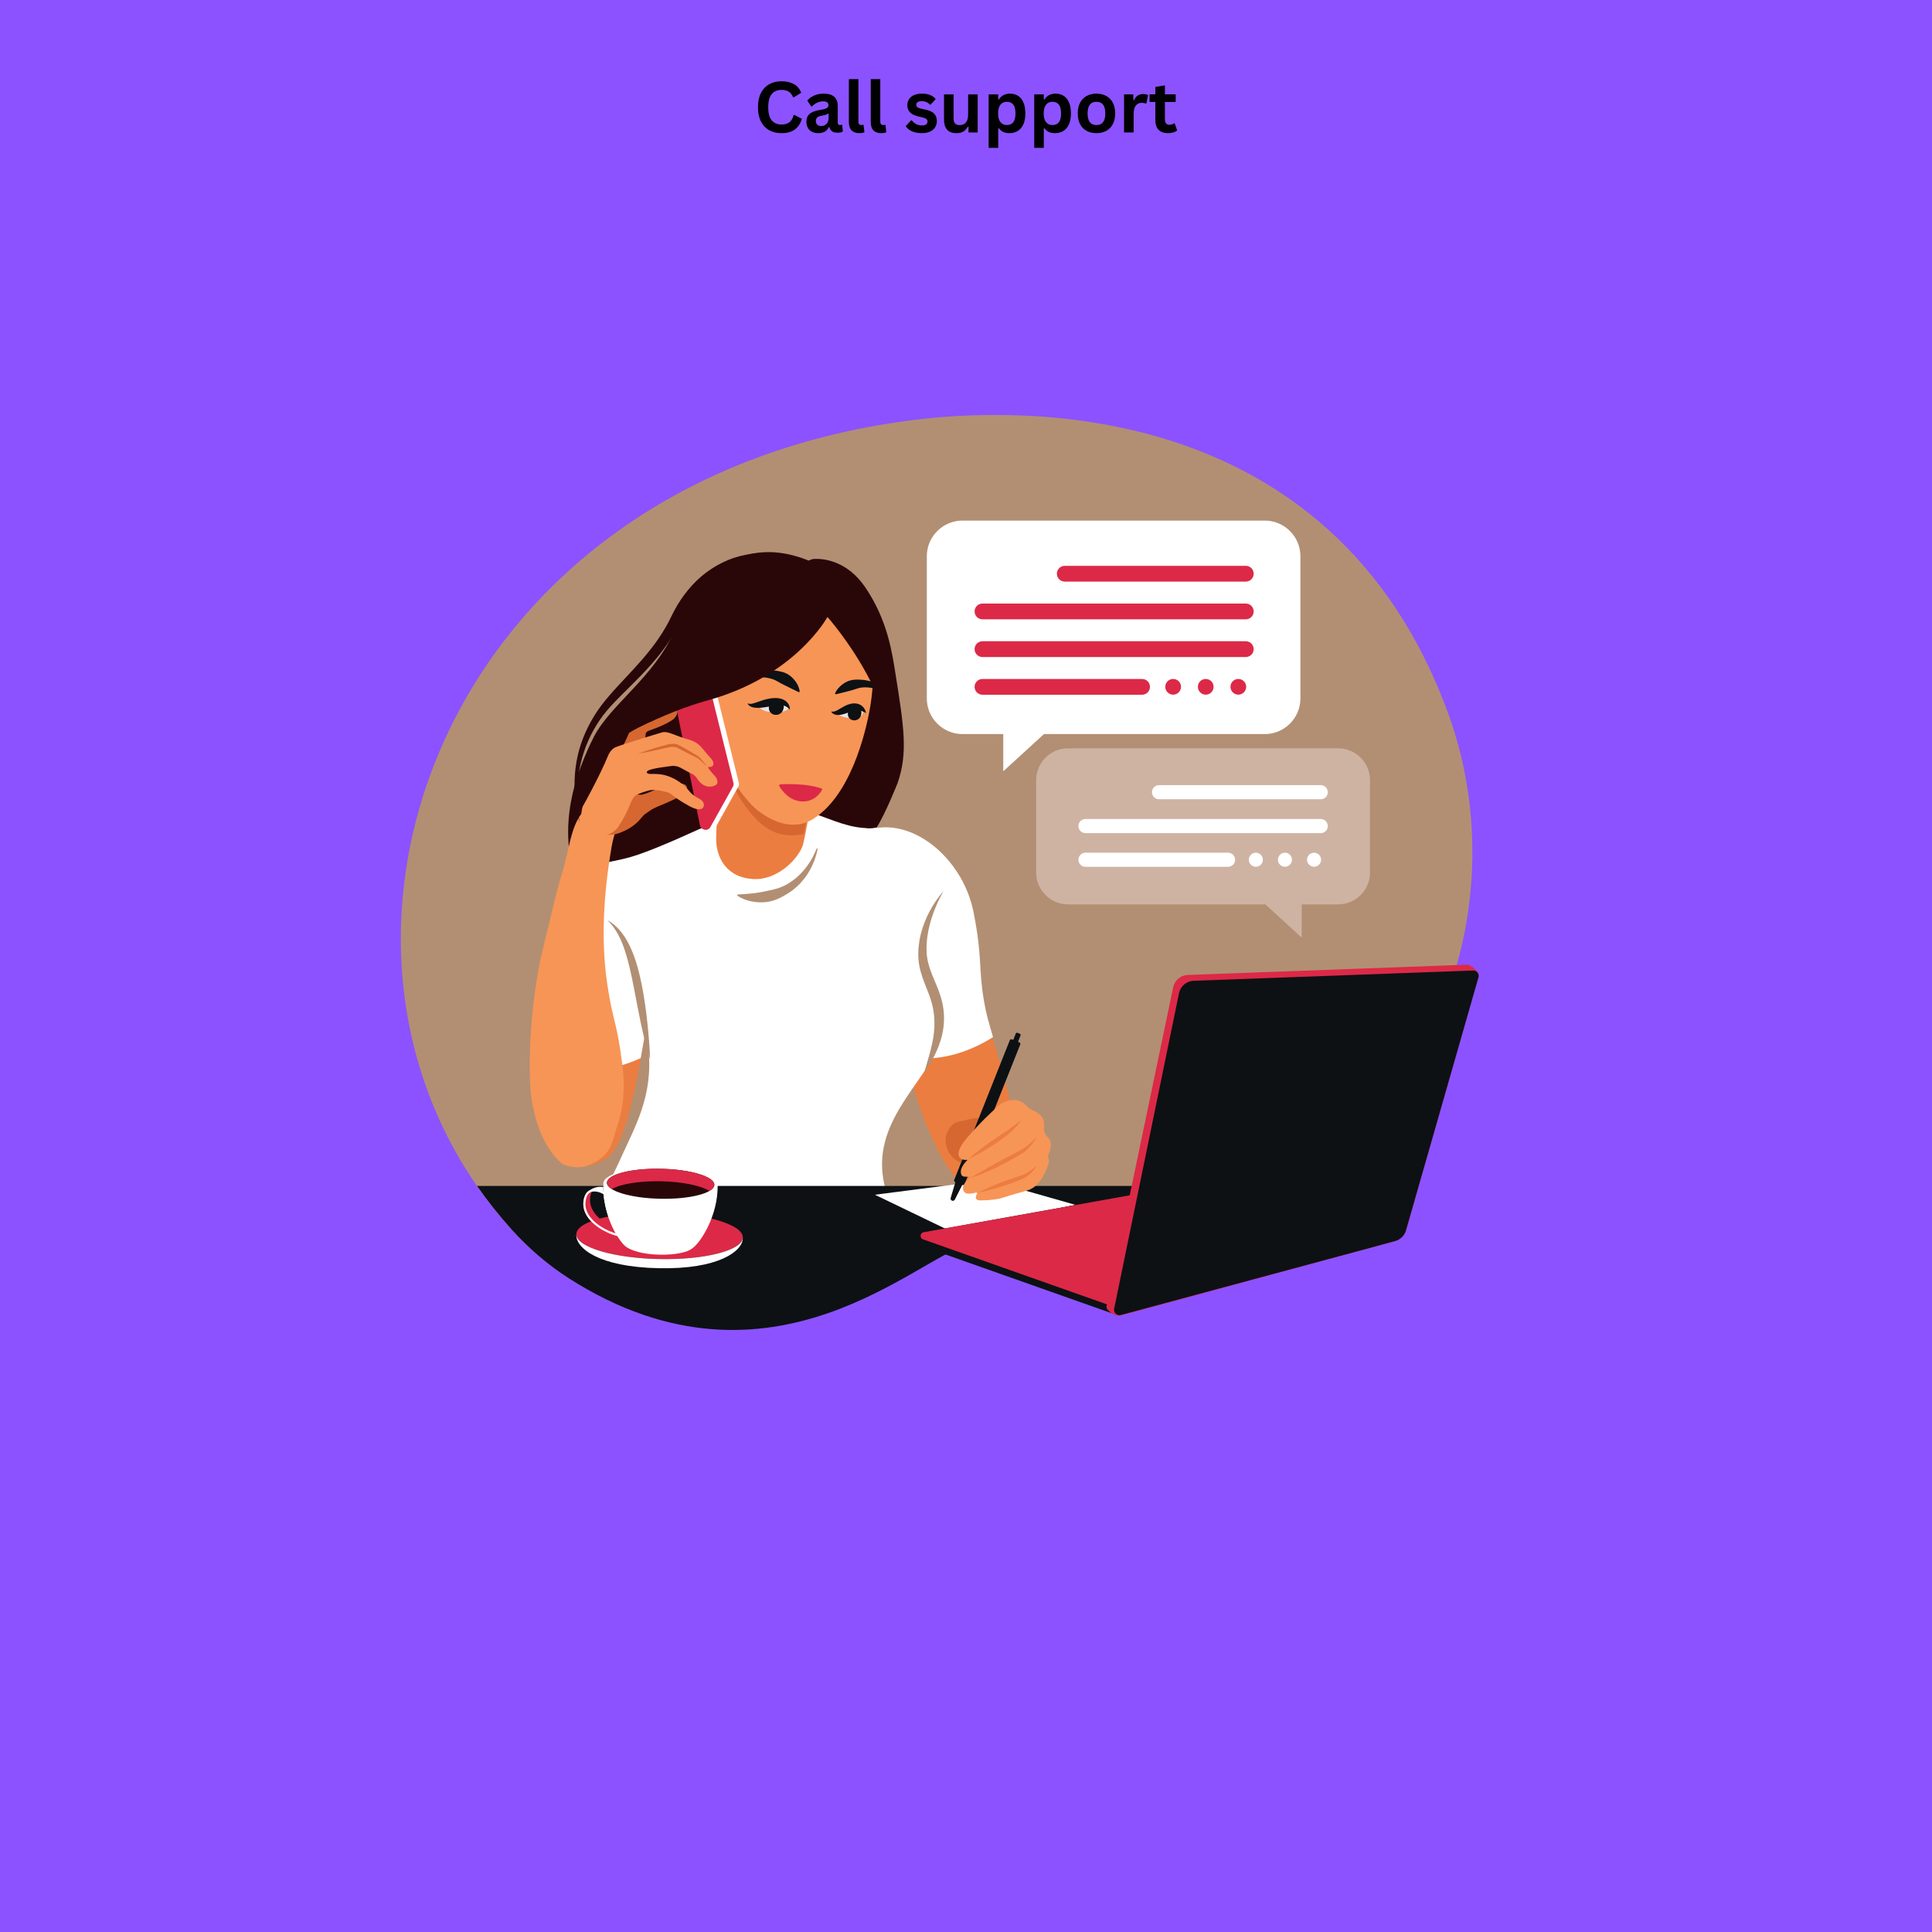 <svg xmlns="http://www.w3.org/2000/svg" xmlns:xlink="http://www.w3.org/1999/xlink" width="1080" zoomAndPan="magnify" viewBox="0 0 810 810" height="1080" preserveAspectRatio="xMidYMid meet" version="1.0"><defs><g/><clipPath id="7438df35e4"><path d="M 200 497 L 541 497 L 541 557.598 L 200 557.598 Z M 200 497 " clip-rule="nonzero"/></clipPath></defs><rect x="-81" width="972" fill="#ffffff" y="-81" height="972" fill-opacity="1"/><rect x="-81" width="972" fill="#8c52ff" y="-81" height="972" fill-opacity="1"/><path fill="#b28f73" d="M 473.594 518.539 C 455.598 520.641 437.32 516.332 405.914 521.461 C 385.918 524.73 323.613 590.02 238.16 535.562 C 229.188 529.848 220.926 522.637 214.176 515.148 C 114.023 404.074 180.051 201.941 382.531 176.133 C 423.16 170.953 558.234 163.988 607.316 299.566 C 639.316 387.957 594.348 504.441 473.594 518.539 " fill-opacity="1" fill-rule="nonzero"/><path fill="#290708" d="M 340.133 244.535 C 319.898 242.996 304.172 257.191 276.492 282.906 C 264.227 294.305 255.363 299.312 249.906 308.195 C 244.766 316.559 234.668 338.129 239.445 361.391 C 244.469 385.84 266.422 408.152 290.441 410.227 C 331.66 413.781 362.547 355.891 368.031 343.078 C 378.492 318.645 382.848 281.164 361.488 252.379 C 355.141 243.828 343.496 244.793 340.133 244.535 " fill-opacity="1" fill-rule="nonzero"/><path fill="#ec7d40" d="M 379.797 350.492 C 387.363 348.957 405.578 373.602 407.262 382.32 C 410.965 401.5 409.262 405.348 411.617 419.383 C 413.418 430.09 417.117 434.453 424.055 463.883 C 426.566 474.559 427.332 493.34 422.852 497.07 C 420.691 498.863 412.172 499.582 406.285 497.941 C 393.906 494.496 370.105 438.285 375.875 384.504 C 376.836 375.547 369.117 352.656 379.797 350.492 " fill-opacity="1" fill-rule="nonzero"/><path fill="#ec7d40" d="M 254.262 485.66 C 261.277 481.203 266.23 461.953 273.008 417.641 C 275.195 403.352 276.035 396.988 274.75 387.988 C 274.152 383.789 271.895 366.777 262.113 363.57 C 255.695 361.469 248.992 364.93 247.727 365.75 C 233.398 375.023 232.32 395.301 232.473 435.082 C 232.59 466.422 233.34 485.844 238.57 488.277 C 245.121 491.32 253.281 486.285 254.262 485.66 " fill-opacity="1" fill-rule="nonzero"/><path fill="#ffffff" d="M 391.004 443.645 C 399.336 443.043 408.277 439.926 416.324 434.812 C 414.414 428.062 413.535 425.609 412.488 419.383 C 410.133 405.348 411.961 401.477 408.133 382.32 C 403.992 361.609 385.684 345.043 368.465 347 C 349.332 349.184 340.57 334.359 315.723 339.59 C 305.996 341.637 294.852 346.883 284.09 351.664 C 283.062 352.117 271.48 357.25 264.727 359.211 C 254.344 362.227 247.258 361.66 242.93 366.188 C 238.309 371.023 234.984 378.449 235.434 384.898 C 232.684 396.422 232.387 412.516 232.473 434.645 C 232.484 438.168 232.508 441.535 232.543 444.746 C 232.879 444.949 233.215 445.145 233.559 445.328 C 243.109 450.395 256.348 449.27 268.633 443.613 C 269.281 440.066 269.945 436.262 270.625 432.191 C 271.023 434.492 271.414 436.875 271.809 439.332 C 274.07 459.465 266.215 472.312 259.758 486.684 C 251.961 504.031 244.312 511.148 251.027 516.828 C 265.238 528.863 281.641 523.961 326.605 520.543 C 357.312 518.207 381.859 522.781 374.305 506.734 C 360.844 478.137 380.844 461.184 391.004 443.645 " fill-opacity="1" fill-rule="nonzero"/><path fill="#b28f73" d="M 387.426 449.906 C 388.316 446.629 389.359 443.438 390.172 440.242 C 390.992 437.055 391.594 433.879 391.73 430.727 C 391.867 427.566 391.645 424.434 390.875 421.41 C 390.156 418.375 388.902 415.43 387.66 412.27 C 386.418 409.125 385.309 405.641 385.066 402.039 C 384.953 400.238 384.977 398.469 385.152 396.719 C 385.34 394.965 385.633 393.242 386.066 391.562 C 386.914 388.191 388.199 384.98 389.801 381.969 C 390.594 380.461 391.488 379.008 392.445 377.609 C 393.398 376.207 394.441 374.875 395.562 373.613 C 394.73 375.082 393.969 376.57 393.258 378.074 C 392.91 378.832 392.57 379.59 392.262 380.355 C 391.941 381.121 391.641 381.891 391.359 382.668 C 390.219 385.762 389.371 388.938 388.879 392.133 C 388.637 393.73 388.484 395.332 388.453 396.922 C 388.441 397.719 388.449 398.508 388.488 399.301 C 388.535 400.086 388.621 400.859 388.746 401.629 C 388.977 403.168 389.387 404.664 389.875 406.16 C 390.375 407.652 390.977 409.141 391.617 410.66 C 392.273 412.18 392.926 413.746 393.547 415.367 C 394.148 416.996 394.684 418.691 395.074 420.438 C 395.848 423.938 395.992 427.578 395.5 431.082 C 395.023 434.602 393.922 437.961 392.496 441.07 C 391.062 444.188 389.344 447.102 387.426 449.906 " fill-opacity="1" fill-rule="nonzero"/><path fill="#b28f73" d="M 254.703 385.809 C 257.012 387.055 259.035 388.91 260.668 391.039 C 262.324 393.16 263.594 395.551 264.676 397.984 C 266.809 402.887 268.102 408.035 269.121 413.172 C 270.133 418.312 270.832 423.477 271.398 428.648 C 271.949 433.82 272.391 438.996 272.57 444.234 C 270.957 439.246 269.773 434.164 268.691 429.078 C 267.621 423.992 266.688 418.895 265.707 413.844 C 264.703 408.797 263.676 403.777 262.121 398.957 C 261.34 396.555 260.441 394.188 259.238 391.969 C 258.664 390.84 257.965 389.789 257.23 388.742 C 256.848 388.23 256.465 387.715 256.023 387.242 C 255.625 386.73 255.145 386.301 254.703 385.809 " fill-opacity="1" fill-rule="nonzero"/><path fill="#ec7d40" d="M 340.535 324.93 C 341.742 328.977 337.281 352.762 336.422 354.855 C 333.594 361.703 324.934 368.824 316.438 368.57 C 304.629 368.227 299.965 359.469 300.27 350.902 C 300.688 339.375 301.121 328.906 299.242 306.02 C 298.742 299.875 338.203 317.117 340.535 324.93 " fill-opacity="1" fill-rule="nonzero"/><path fill="#d66730" d="M 324.328 312.047 C 319.941 310.441 319.844 308.23 314.062 310.383 C 309.98 311.902 306.844 315.855 304.582 320.957 C 306.043 327.688 310 335.246 314.375 340.418 C 317.285 343.855 321.793 349.188 329.461 350.09 C 331.785 350.367 334.395 350.234 336.91 349.645 C 338.719 341.84 341.43 327.938 340.535 324.93 C 338.203 317.117 328.5 313.57 324.328 312.047 " fill-opacity="1" fill-rule="nonzero"/><path fill="#f79556" d="M 289.211 275.277 C 288.992 264.703 294.172 256.742 296.051 253.93 C 305.027 240.527 314.68 237.043 318.266 236.215 C 330.719 233.32 341.379 233.543 351.277 241.043 C 369.348 254.734 366.484 284.887 365.164 294.203 C 363.891 303.184 358.223 330.215 343.219 341.727 C 340.633 343.711 337.398 345.93 332.016 345.75 C 324.473 345.504 317.488 340 314.973 337.297 C 306.258 327.93 304.172 321.059 300.949 303.871 C 297.66 286.32 289.426 285.852 289.211 275.277 " fill-opacity="1" fill-rule="nonzero"/><path fill="#f79556" d="M 254.703 413.277 C 256.984 428.281 258.629 428.484 260.801 445.547 C 262.297 457.246 261.215 464.785 258.625 472.578 C 256.91 477.734 256.379 483.387 249.906 486.969 C 248.871 487.543 243.809 491.168 236.395 488.277 C 235.41 487.891 225.934 480.863 222.879 460.809 C 221.215 449.871 221.898 421.516 227.676 397.582 C 234.895 367.684 233.719 372.5 236.395 363.57 C 239.008 354.852 239.883 339.59 249.469 337.41 C 252.688 336.68 256.047 339.246 257.75 341.77 C 259.988 345.082 257.465 348.883 256.445 354.852 C 252.305 379.051 252.34 397.777 254.703 413.277 " fill-opacity="1" fill-rule="nonzero"/><path fill="#b28f73" d="M 342.797 355.832 C 342.164 359.441 340.73 362.902 338.781 366.102 C 337.801 367.699 336.594 369.16 335.305 370.562 C 334.613 371.219 333.953 371.914 333.191 372.496 C 332.816 372.797 332.449 373.109 332.066 373.398 L 330.875 374.211 C 329.27 375.273 327.574 376.246 325.766 377.004 C 323.961 377.758 322.016 378.207 320.066 378.297 C 318.113 378.395 316.16 378.199 314.293 377.738 C 312.43 377.27 310.629 376.559 309.051 375.453 L 309.172 375.035 C 312.918 374.828 316.297 374.59 319.566 373.945 C 321.195 373.625 322.789 373.285 324.398 372.891 C 326.004 372.512 327.605 371.969 329.094 371.195 C 332.074 369.656 334.773 367.473 337.012 364.812 C 339.285 362.172 341.09 359.066 342.375 355.723 L 342.797 355.832 " fill-opacity="1" fill-rule="nonzero"/><path fill="#dc2947" d="M 326.715 329.617 C 326.527 329.289 326.746 328.879 327.121 328.852 C 328.746 328.754 332.691 328.594 337.176 329.047 C 340.246 329.359 343.125 330.152 344.32 330.512 C 344.637 330.609 344.773 330.973 344.609 331.254 C 343.762 332.73 341.012 336.562 335.539 335.953 C 330.617 335.406 327.707 331.289 326.715 329.617 " fill-opacity="1" fill-rule="nonzero"/><path fill="#0d1114" d="M 350.07 290.793 C 350.508 289.672 351.215 288.738 352.035 287.934 C 352.852 287.113 353.805 286.441 354.84 285.91 C 356.926 284.809 359.418 284.805 361.699 285.035 C 362.273 285.102 362.844 285.145 363.406 285.285 L 364.242 285.457 C 364.535 285.535 364.844 285.633 365.137 285.723 C 366.293 286.16 367.285 286.824 368.145 287.562 C 369.848 289.07 365.281 288.391 364.422 288.27 L 363.785 288.199 L 363.07 288.176 C 362.598 288.141 362.125 288.191 361.66 288.215 C 361.191 288.238 360.727 288.348 360.273 288.426 C 359.82 288.566 359.367 288.664 358.93 288.832 C 358.051 289.117 357.191 289.402 356.277 289.613 L 353.461 290.336 C 352.484 290.598 351.477 290.863 350.328 291.098 L 350.07 290.793 " fill-opacity="1" fill-rule="nonzero"/><path fill="#0d1114" d="M 310.574 284.797 C 312.449 283.398 314.621 282.398 316.93 281.691 C 319.246 281.008 321.75 280.781 324.254 281.059 C 324.887 281.109 325.504 281.242 326.145 281.316 C 326.77 281.434 327.398 281.578 328.031 281.723 C 329.277 282.07 330.445 282.676 331.445 283.492 C 333.422 285.137 334.945 287.34 335.297 289.953 L 334.93 290.223 C 332.594 289.152 330.789 288.148 328.957 287.289 C 328.051 286.859 327.199 286.395 326.336 285.883 C 325.898 285.648 325.457 285.398 324.996 285.168 C 324.531 284.98 324.062 284.762 323.566 284.625 C 322.582 284.344 321.566 284.109 320.516 284.027 C 319.473 283.891 318.395 283.867 317.316 283.93 C 315.137 283.996 312.941 284.473 310.793 285.195 L 310.574 284.797 " fill-opacity="1" fill-rule="nonzero"/><path fill="#e6e6e6" d="M 318.582 296.512 C 318.605 297.109 320.484 298.836 325.883 298.605 C 328.281 298.504 330.652 297.801 330.602 296.598 C 330.555 295.453 328.926 293.41 326.852 293.156 C 323.227 292.707 318.531 295.309 318.582 296.512 " fill-opacity="1" fill-rule="nonzero"/><path fill="#0d1114" d="M 322.703 294.98 C 323.934 291.809 329.59 292.883 328.477 297.172 C 327.363 301.469 320.719 300.078 322.703 294.98 " fill-opacity="1" fill-rule="nonzero"/><path fill="#0d1114" d="M 331.184 297.484 C 330.543 296.863 329.934 296.367 329.293 296.074 C 328.66 295.773 328.039 295.652 327.387 295.625 C 326.086 295.562 324.648 295.836 323.133 296.105 C 321.617 296.379 320.02 296.688 318.297 296.766 C 317.434 296.789 316.535 296.77 315.617 296.535 C 315.164 296.43 314.699 296.234 314.297 295.969 C 313.891 295.688 313.578 295.293 313.441 294.867 C 313.859 295.051 314.23 295.121 314.598 295.113 C 314.973 295.082 315.309 295.035 315.672 294.934 C 316.383 294.75 317.102 294.496 317.84 294.234 C 319.316 293.723 320.867 293.191 322.551 292.887 C 324.223 292.602 326.098 292.457 327.984 293.133 C 328.914 293.477 329.797 294.086 330.367 294.891 C 330.938 295.691 331.195 296.605 331.184 297.484 " fill-opacity="1" fill-rule="nonzero"/><path fill="#e6e6e6" d="M 351.668 299.211 C 351.719 299.797 353.555 301.395 358.617 300.965 C 360.863 300.773 361.875 299.703 361.777 298.543 C 361.684 297.434 361.258 295.809 359.297 295.641 C 355.875 295.344 351.57 298.055 351.668 299.211 " fill-opacity="1" fill-rule="nonzero"/><path fill="#0d1114" d="M 355.727 297.805 C 356.727 294.867 361.914 295.629 361.066 299.574 C 360.215 303.523 354.117 302.516 355.727 297.805 " fill-opacity="1" fill-rule="nonzero"/><path fill="#0d1114" d="M 363.086 298.961 C 362.406 298.617 361.828 298.277 361.246 298.059 C 360.668 297.836 360.133 297.715 359.641 297.699 C 358.672 297.66 357.719 297.961 356.578 298.379 C 355.445 298.793 354.203 299.328 352.734 299.625 C 352 299.762 351.195 299.844 350.371 299.668 C 349.555 299.496 348.785 299 348.457 298.32 C 349.215 298.441 349.805 298.328 350.332 298.117 C 350.859 297.91 351.363 297.609 351.891 297.293 C 352.953 296.664 354.094 295.934 355.492 295.418 C 356.191 295.172 356.953 294.965 357.785 294.91 C 358.613 294.855 359.52 294.969 360.316 295.324 C 361.121 295.672 361.781 296.238 362.234 296.875 C 362.688 297.516 362.961 298.227 363.086 298.961 " fill-opacity="1" fill-rule="nonzero"/><path fill="#f79556" d="M 304.172 312.773 C 303.656 313.641 301.781 316.773 299.379 316.695 C 296.816 316.617 295.184 312.941 292.406 306.668 C 289.762 300.715 289.906 298.508 290.223 297.074 C 290.43 296.168 291.031 293.465 293.277 292.281 C 296.125 290.777 299.625 292.773 300.25 293.152 C 306.047 296.637 307.832 306.656 304.172 312.773 " fill-opacity="1" fill-rule="nonzero"/><path fill="#d66730" d="M 259.922 316.414 C 261.121 311.91 263.703 308.566 264.793 304.031 C 264.863 303.738 265.047 302.633 265.969 301.93 C 268.203 300.227 272.902 299.719 278.062 297.074 C 278.621 296.781 281.949 294.605 282.824 295.125 C 283.602 295.586 284.336 296.695 284.148 297.703 C 284.039 298.293 284.121 300.477 281.445 302.152 C 276.988 304.941 271.801 306.211 271.145 306.84 C 270.125 307.816 270.906 311.23 270.887 312.586 C 270.766 323.379 264.922 325.273 265.43 329.98 C 265.531 330.926 265.969 332.438 267.102 332.93 C 268.617 333.598 269.906 333.145 274.734 331.117 C 275.562 330.77 285.734 326.57 287.758 329.543 C 288.48 330.594 287.633 332.414 286.52 333.082 C 285.602 333.637 282.344 335.371 279.164 336.715 C 274.586 338.641 273.625 338.984 271.801 340.34 C 269.957 341.719 270.375 341.117 268.426 343.43 C 265.488 346.918 261.855 348.375 259.895 349.168 C 256.582 350.5 251.742 350.328 249.496 348.34 C 247.34 346.434 248.598 343.941 250.305 338.301 C 253.988 326.145 257.336 326.16 259.922 316.414 " fill-opacity="1" fill-rule="nonzero"/><path fill="#290708" d="M 335.734 234.738 C 329.098 233.27 322.273 233.066 315.812 234.434 C 314.203 234.785 312.609 235.199 311.059 235.738 C 309.512 236.281 308 236.895 306.531 237.605 C 303.578 239 300.844 240.797 298.355 242.879 C 293.336 247.008 289.395 252.324 286.398 258.121 C 286.031 258.852 285.688 259.594 285.328 260.328 C 284.945 261.102 284.578 261.914 284.168 262.684 C 283.379 264.25 282.488 265.762 281.586 267.258 C 279.734 270.23 277.668 273.043 275.473 275.719 C 271.07 281.074 266.148 285.859 261.363 290.609 C 258.98 292.988 256.613 295.363 254.484 297.887 C 252.344 300.387 250.504 303.148 248.875 306.035 C 247.262 308.926 245.898 311.965 244.859 315.121 C 243.797 318.27 243.035 321.527 242.578 324.84 C 241.668 331.477 241.945 338.289 243.043 344.984 C 241.324 338.422 240.52 331.547 241.027 324.676 C 241.289 321.246 241.871 317.828 242.781 314.484 C 243.711 311.148 244.984 307.902 246.531 304.797 C 247.309 303.242 248.152 301.723 249.059 300.242 C 249.516 299.508 249.98 298.77 250.473 298.035 C 250.965 297.316 251.477 296.605 251.996 295.91 C 254.098 293.133 256.367 290.539 258.672 288.027 C 263.289 283.008 268 278.211 272.137 273.012 C 273.176 271.719 274.18 270.402 275.145 269.062 C 276.102 267.723 277.012 266.352 277.887 264.961 C 278.746 263.562 279.586 262.152 280.332 260.695 C 280.723 259.969 281.055 259.238 281.434 258.492 C 281.828 257.711 282.215 256.922 282.621 256.145 C 284.273 253.039 286.215 250.078 288.469 247.355 C 290.711 244.625 293.258 242.129 296.094 240.008 C 298.934 237.895 302.02 236.113 305.285 234.789 C 308.535 233.43 311.98 232.609 315.434 232.141 C 317.164 231.941 318.902 231.812 320.637 231.84 C 322.371 231.855 324.102 231.953 325.809 232.184 C 327.52 232.398 329.207 232.746 330.863 233.16 L 332.105 233.492 C 332.512 233.613 332.918 233.75 333.324 233.879 C 334.145 234.117 334.934 234.445 335.734 234.738 " fill-opacity="1" fill-rule="nonzero"/><path fill="#ffffff" d="M 403.535 218.258 L 530.242 218.258 C 538.508 218.258 545.207 224.961 545.207 233.234 L 545.207 292.797 C 545.207 301.062 538.508 307.766 530.242 307.766 L 437.684 307.766 L 420.621 323.363 L 420.621 307.766 L 403.535 307.766 C 395.273 307.766 388.57 301.062 388.57 292.797 L 388.57 233.234 C 388.57 224.961 395.273 218.258 403.535 218.258 " fill-opacity="1" fill-rule="nonzero"/><path fill="#dc2947" d="M 495.145 287.945 C 495.145 289.77 493.668 291.242 491.848 291.242 C 490.027 291.242 488.555 289.77 488.555 287.945 C 488.555 286.129 490.027 284.652 491.848 284.652 C 493.668 284.652 495.145 286.129 495.145 287.945 " fill-opacity="1" fill-rule="nonzero"/><path fill="#dc2947" d="M 508.805 287.945 C 508.805 289.77 507.332 291.242 505.508 291.242 C 503.691 291.242 502.215 289.77 502.215 287.945 C 502.215 286.129 503.691 284.652 505.508 284.652 C 507.332 284.652 508.805 286.129 508.805 287.945 " fill-opacity="1" fill-rule="nonzero"/><path fill="#dc2947" d="M 522.465 287.945 C 522.465 289.77 520.988 291.242 519.172 291.242 C 517.352 291.242 515.879 289.77 515.879 287.945 C 515.879 286.129 517.352 284.652 519.172 284.652 C 520.988 284.652 522.465 286.129 522.465 287.945 " fill-opacity="1" fill-rule="nonzero"/><path fill="#dc2947" d="M 522.305 243.84 L 446.414 243.84 C 444.586 243.84 443.105 242.359 443.105 240.531 C 443.105 238.703 444.586 237.223 446.414 237.223 L 522.305 237.223 C 524.133 237.223 525.613 238.703 525.613 240.531 C 525.613 242.359 524.133 243.84 522.305 243.84 " fill-opacity="1" fill-rule="nonzero"/><path fill="#dc2947" d="M 522.305 259.652 L 411.91 259.652 C 410.082 259.652 408.598 258.172 408.598 256.344 C 408.598 254.516 410.082 253.035 411.91 253.035 L 522.305 253.035 C 524.133 253.035 525.613 254.516 525.613 256.344 C 525.613 258.172 524.133 259.652 522.305 259.652 " fill-opacity="1" fill-rule="nonzero"/><path fill="#dc2947" d="M 522.305 275.465 L 411.91 275.465 C 410.082 275.465 408.598 273.984 408.598 272.156 C 408.598 270.328 410.082 268.844 411.91 268.844 L 522.305 268.844 C 524.133 268.844 525.613 270.328 525.613 272.156 C 525.613 273.984 524.133 275.465 522.305 275.465 " fill-opacity="1" fill-rule="nonzero"/><path fill="#dc2947" d="M 478.82 291.277 L 411.91 291.277 C 410.082 291.277 408.598 289.793 408.598 287.969 C 408.598 286.137 410.082 284.66 411.91 284.66 L 478.82 284.66 C 480.645 284.66 482.129 286.137 482.129 287.969 C 482.129 289.793 480.645 291.277 478.82 291.277 " fill-opacity="1" fill-rule="nonzero"/><path fill="#ceb3a3" d="M 561.016 313.734 L 447.793 313.734 C 440.406 313.734 434.418 319.723 434.418 327.113 L 434.418 365.781 C 434.418 373.172 440.406 379.156 447.793 379.156 L 530.5 379.156 L 545.746 393.094 L 545.746 379.156 L 561.016 379.156 C 568.402 379.156 574.387 373.172 574.387 365.781 L 574.387 327.113 C 574.387 319.723 568.402 313.734 561.016 313.734 " fill-opacity="1" fill-rule="nonzero"/><path fill="#ffffff" d="M 529.457 360.441 C 529.457 362.07 528.137 363.387 526.512 363.387 C 524.887 363.387 523.566 362.07 523.566 360.441 C 523.566 358.816 524.887 357.5 526.512 357.5 C 528.137 357.5 529.457 358.816 529.457 360.441 " fill-opacity="1" fill-rule="nonzero"/><path fill="#ffffff" d="M 541.664 360.441 C 541.664 362.07 540.348 363.387 538.719 363.387 C 537.094 363.387 535.773 362.07 535.773 360.441 C 535.773 358.816 537.094 357.5 538.719 357.5 C 540.348 357.5 541.664 358.816 541.664 360.441 " fill-opacity="1" fill-rule="nonzero"/><path fill="#ffffff" d="M 553.871 360.441 C 553.871 362.07 552.551 363.387 550.926 363.387 C 549.301 363.387 547.98 362.07 547.98 360.441 C 547.98 358.816 549.301 357.5 550.926 357.5 C 552.551 357.5 553.871 358.816 553.871 360.441 " fill-opacity="1" fill-rule="nonzero"/><path fill="#ffffff" d="M 553.727 335.086 L 485.914 335.086 C 484.281 335.086 482.957 333.762 482.957 332.129 C 482.957 330.496 484.281 329.172 485.914 329.172 L 553.727 329.172 C 555.359 329.172 556.684 330.496 556.684 332.129 C 556.684 333.762 555.359 335.086 553.727 335.086 " fill-opacity="1" fill-rule="nonzero"/><path fill="#ffffff" d="M 553.727 349.289 L 455.078 349.289 C 453.449 349.289 452.125 347.965 452.125 346.332 C 452.125 344.699 453.449 343.375 455.078 343.375 L 553.727 343.375 C 555.359 343.375 556.684 344.699 556.684 346.332 C 556.684 347.965 555.359 349.289 553.727 349.289 " fill-opacity="1" fill-rule="nonzero"/><path fill="#ffffff" d="M 514.867 363.418 L 455.078 363.418 C 453.449 363.418 452.125 362.094 452.125 360.461 C 452.125 358.828 453.449 357.504 455.078 357.504 L 514.867 357.504 C 516.504 357.504 517.828 358.828 517.828 360.461 C 517.828 362.094 516.504 363.418 514.867 363.418 " fill-opacity="1" fill-rule="nonzero"/><path fill="#ffffff" d="M 295.176 347.613 L 295.508 347.758 C 296.523 348.191 299.52 347.789 300.059 346.82 L 309.555 329.801 C 309.824 329.32 309.898 328.758 309.766 328.223 L 297.293 277.918 C 296.816 275.996 292.414 275.676 291.48 277.418 L 283.633 292.145 C 283.395 292.586 283.32 293.098 283.418 293.586 L 293.91 346.051 C 294.047 346.746 294.52 347.332 295.176 347.613 " fill-opacity="1" fill-rule="nonzero"/><path fill="#dc2947" d="M 294.723 347.613 L 295.055 347.758 C 296.074 348.191 297.254 347.789 297.797 346.82 L 307.293 329.801 C 307.562 329.32 307.637 328.758 307.504 328.223 L 295.031 277.918 C 294.555 275.996 291.961 275.676 291.027 277.418 L 283.176 292.145 C 282.945 292.586 282.867 293.098 282.965 293.586 L 293.453 346.051 C 293.594 346.746 294.066 347.332 294.723 347.613 " fill-opacity="1" fill-rule="nonzero"/><path fill="#f79556" d="M 280.875 321.223 C 281.461 321.141 282.344 321.008 283.48 321.223 C 284.625 321.43 285.305 321.852 286.832 322.707 C 290.547 324.793 290.23 324.371 290.926 324.941 C 292.723 326.418 292.34 327.172 294.277 328.668 C 295.199 329.379 297.633 330.648 300.234 329.039 C 301.168 328.465 300.668 327.078 300.605 326.809 C 300.426 325.992 300.008 325.742 298.375 323.828 C 297.156 322.402 296.738 321.777 296.887 321.59 C 296.98 321.473 299.121 321.961 299.121 320.102 C 299.121 319.223 298.523 318.496 297.629 317.496 C 294.516 314.008 294.227 313.027 292.047 311.539 C 291.734 311.324 290.812 310.613 288.691 310.047 C 283.109 308.559 280.055 306.344 277.523 307.066 C 274.914 307.812 258.922 312.762 257.789 313.398 C 255.898 314.457 255.117 316.375 254.812 317.125 C 251.738 324.586 245.637 335.84 244.387 337.98 C 243.738 339.09 242.152 348.406 248.109 350.27 C 252.586 351.668 256.551 349.125 257.047 348.781 C 258.891 347.508 259.766 345.945 261.516 342.824 C 264.59 337.328 264.621 334.328 267.102 333.137 C 267.297 333.043 268.91 332.285 271.195 331.645 C 271.992 331.426 272.391 331.312 272.684 331.273 C 275.688 330.887 280.016 332.223 280.5 332.395 C 281.188 332.637 283.137 334.762 289.066 337.98 C 289.836 338.398 293.16 340.215 294.652 338.723 C 295.312 338.059 295.035 336.914 295.02 336.863 C 294.695 335.535 293.281 334.957 292.047 334.258 C 288.52 332.254 289.109 330.738 284.969 327.922 C 283.637 327.016 282.516 326.344 280.875 325.688 C 275.289 323.453 271.566 325.316 271.195 323.828 C 270.91 322.684 274.988 322.008 280.875 321.223 " fill-opacity="1" fill-rule="nonzero"/><path fill="#d66730" d="M 267.469 316.004 C 269.996 315.051 272.551 314.223 275.129 313.453 C 276.414 313.055 277.707 312.711 279.016 312.359 C 279.676 312.191 280.309 312.027 281.039 311.91 C 281.758 311.801 282.512 311.797 283.25 311.934 C 283.602 311.988 284.039 312.148 284.344 312.289 C 284.668 312.438 284.977 312.594 285.281 312.75 C 285.883 313.062 286.48 313.383 287.066 313.715 C 288.23 314.391 289.398 315.059 290.543 315.758 L 292.266 316.773 C 292.918 317.16 293.41 317.66 293.875 318.168 C 294.777 319.195 295.551 320.266 296.512 321.223 C 295.367 320.492 294.418 319.488 293.422 318.621 C 292.93 318.188 292.414 317.777 291.875 317.539 C 291.254 317.258 290.652 316.953 290.051 316.652 C 288.844 316.059 287.668 315.41 286.473 314.805 C 285.883 314.496 285.297 314.184 284.703 313.891 C 284.41 313.742 284.113 313.602 283.824 313.473 C 283.52 313.344 283.32 313.273 283.008 313.219 C 282.426 313.102 281.82 313.09 281.215 313.172 C 280.613 313.254 279.945 313.426 279.301 313.562 L 275.383 314.438 C 272.762 315.02 270.133 315.574 267.469 316.004 " fill-opacity="1" fill-rule="nonzero"/><path fill="#290708" d="M 267.898 304.941 C 277.785 300.078 287.969 296.035 296.727 293.625 C 333.523 283.5 346.918 258.664 346.918 258.664 C 346.918 258.664 381.727 297.707 371.68 328.301 C 368.066 339.301 363.555 344.594 363.367 347.219 C 364.5 347.211 365.668 347.141 366.879 347.004 C 367.086 346.98 367.293 346.961 367.504 346.945 C 371.07 341.555 376.32 328.301 376.32 328.301 C 380.707 315.652 378.969 304.711 375.488 282.832 C 374.082 274 372.258 260.254 362.789 246.262 C 355.047 234.82 344.711 233.992 340.723 234.383 C 339.113 234.852 339.262 235.109 338.977 234.996 C 317.41 226.34 296.668 232.754 282.938 264.141 C 274.309 283.863 255.973 295.371 249.027 308.836 C 240.559 325.266 240.773 336.242 241.203 337.965 C 241.426 338.863 246.742 315.348 267.898 304.941 " fill-opacity="1" fill-rule="nonzero"/><g clip-path="url(#7438df35e4)"><path fill="#0d1114" d="M 200.008 497.219 C 204.418 503.539 209.285 509.676 214.609 515.582 C 221.359 523.07 229.621 530.281 238.598 536 C 324.047 590.453 386.352 525.164 406.352 521.898 C 437.754 516.766 456.035 521.074 474.031 518.973 C 499.805 515.965 522.121 508.289 540.977 497.219 L 200.008 497.219 " fill-opacity="1" fill-rule="nonzero"/></g><path fill="#ffffff" d="M 366.812 500.902 L 414.379 494.762 L 450.812 505.121 L 398.648 516.246 L 366.812 500.902 " fill-opacity="1" fill-rule="nonzero"/><path fill="#dc2947" d="M 311.438 518.836 C 311.328 524.219 295.609 528.262 276.332 527.867 C 257.055 527.477 241.516 522.793 241.625 517.414 C 241.734 512.031 257.453 507.988 276.73 508.383 C 296.008 508.773 311.547 513.453 311.438 518.836 " fill-opacity="1" fill-rule="nonzero"/><path fill="#ffffff" d="M 276.324 527.867 C 257.258 527.48 241.852 522.898 241.621 517.59 C 241.617 517.645 241.609 517.707 241.609 517.762 C 241.5 523.145 250.648 531.188 276.246 531.707 C 301.262 532.219 311.312 524.566 311.422 519.184 C 311.422 519.125 311.422 519.07 311.418 519.012 C 310.977 524.305 295.391 528.258 276.324 527.867 " fill-opacity="1" fill-rule="nonzero"/><path fill="#ffffff" d="M 300.898 497.109 C 300.977 493.238 290.309 489.879 277.074 489.609 C 264.016 489.344 253.344 492.184 252.98 495.977 C 252.969 495.988 252.961 496.004 252.961 496.023 C 252.355 508.297 258.777 519.68 262.242 522.543 C 264.418 524.34 269.766 525.895 276.426 526.031 C 283.332 526.172 288.484 524.992 290.363 523.266 C 290.438 523.223 290.512 523.176 290.578 523.125 C 294.109 520.414 300.938 509.441 300.883 497.262 C 300.887 497.211 300.895 497.16 300.898 497.109 " fill-opacity="1" fill-rule="nonzero"/><path fill="#dc2947" d="M 256.797 514.453 C 252.5 512.391 247.543 508.52 247.383 503.383 C 247.371 503.035 247.336 500.734 248.348 499.09 C 247.746 499.133 247.203 499.273 246.762 499.527 C 244.48 500.836 244.543 504.617 244.555 505.07 C 244.746 511.281 251.953 515.645 256.531 517.191 C 257.34 517.465 258.004 517.688 258.562 517.812 C 257.965 516.801 257.371 515.68 256.797 514.453 " fill-opacity="1" fill-rule="nonzero"/><path fill="#ffffff" d="M 252.926 497.648 C 252.586 497.609 252.238 497.586 251.867 497.574 C 249.246 497.484 247.07 499.023 246.762 499.527 C 248.871 498.676 251.512 499.426 253.039 500.5 C 252.965 499.559 252.926 498.609 252.926 497.648 " fill-opacity="1" fill-rule="nonzero"/><path fill="#290708" d="M 299.492 496.758 C 299.418 500.23 289.281 502.84 276.848 502.586 C 264.414 502.332 254.391 499.312 254.461 495.84 C 254.531 492.371 264.672 489.766 277.105 490.016 C 289.539 490.27 299.562 493.289 299.492 496.758 " fill-opacity="1" fill-rule="nonzero"/><path fill="#dc2947" d="M 256.508 498.535 C 260.086 496.43 267.973 495.066 277.105 495.254 C 286.141 495.438 293.906 497.086 297.441 499.305 C 298.738 498.543 299.473 497.68 299.492 496.758 C 299.562 493.289 289.539 490.27 277.105 490.016 C 264.672 489.766 254.531 492.371 254.461 495.84 C 254.445 496.789 255.18 497.703 256.508 498.535 " fill-opacity="1" fill-rule="nonzero"/><path fill="#ffffff" d="M 249.191 499.527 C 248.508 499.527 247.895 499.652 247.434 499.918 C 245.387 501.09 245.438 504.656 245.453 505.059 C 245.645 511.262 253.168 515.43 257.121 516.77 C 257.477 516.891 257.793 516.996 258.082 517.086 C 256.465 514.148 253.703 508.172 253.055 500.727 C 251.934 499.961 250.449 499.527 249.191 499.527 Z M 259.922 518.473 L 258.918 518.25 C 258.34 518.121 257.691 517.906 256.832 517.617 C 252.68 516.211 244.762 511.781 244.555 505.086 C 244.531 504.34 244.543 500.543 246.988 499.141 C 248.676 498.172 251.707 498.613 253.75 500.117 L 253.918 500.238 L 253.934 500.441 C 254.605 508.727 257.977 515.191 259.398 517.582 L 259.922 518.473 " fill-opacity="1" fill-rule="nonzero"/><path fill="#0d1114" d="M 495.852 497.148 L 387.223 516.629 C 385.066 516.934 385.488 522.09 386.98 522.613 L 464.602 550.055 C 467.477 551.07 470.586 551.188 473.523 550.395 L 578.973 521.898 C 580.512 521.48 580.691 516.555 579.137 516.18 L 502.02 497.332 C 500 496.844 497.898 496.781 495.852 497.148 " fill-opacity="1" fill-rule="nonzero"/><path fill="#dc2947" d="M 495.852 497.148 L 387.223 516.629 C 385.664 516.906 385.488 519.07 386.98 519.602 L 464.602 547.039 C 467.477 548.055 470.586 548.172 473.523 547.379 L 578.973 518.883 C 580.512 518.469 580.484 516.27 578.93 515.895 L 502.02 497.332 C 500 496.844 497.898 496.781 495.852 497.148 " fill-opacity="1" fill-rule="nonzero"/><path fill="#dc2947" d="M 615.152 404.445 L 497.984 408.754 C 494.992 408.863 492.461 411.004 491.855 413.938 L 463.91 547.75 C 463.574 549.395 467.863 552.051 469.48 551.613 L 584.914 520.312 C 587.113 519.719 588.844 518.016 589.469 515.828 L 619.84 409.496 C 620.59 407.609 616.684 404.391 615.152 404.445 " fill-opacity="1" fill-rule="nonzero"/><path fill="#0d1114" d="M 617.605 406.895 L 500.434 411.199 C 497.441 411.312 494.91 413.453 494.309 416.391 L 467.113 548.695 C 466.777 550.336 468.289 551.758 469.906 551.32 L 584.914 520.312 C 587.113 519.719 588.844 518.016 589.469 515.828 L 619.848 409.766 C 620.27 408.293 619.133 406.84 617.605 406.895 " fill-opacity="1" fill-rule="nonzero"/><path fill="#d66730" d="M 411.082 469.082 C 409.984 468.535 409.273 468.547 403.441 469.93 C 401.484 470.398 401.172 470.395 400.465 470.781 C 397.527 472.406 396.719 475.953 396.645 476.305 C 395.703 480.734 398.469 485.73 402.59 487.352 C 403.355 487.652 404.992 488.293 406.836 487.777 C 411.91 486.344 412.66 477.75 412.781 476.305 C 412.941 474.5 413.387 470.227 411.082 469.082 " fill-opacity="1" fill-rule="nonzero"/><path fill="#0d1114" d="M 403.555 496.828 L 400.426 495.582 C 400.078 495.445 399.91 495.051 400.047 494.703 L 423.359 436.145 C 423.5 435.797 423.891 435.629 424.242 435.766 L 427.367 437.012 C 427.715 437.152 427.883 437.547 427.746 437.891 L 404.434 496.449 C 404.297 496.797 403.898 496.969 403.555 496.828 " fill-opacity="1" fill-rule="nonzero"/><path fill="#0d1114" d="M 425.16 439.367 L 424.223 438.996 C 423.93 438.879 423.789 438.551 423.906 438.258 L 425.867 433.328 C 425.98 433.039 426.312 432.895 426.602 433.012 L 427.543 433.387 C 427.836 433.504 427.977 433.836 427.859 434.125 L 425.902 439.051 C 425.785 439.34 425.453 439.484 425.16 439.367 " fill-opacity="1" fill-rule="nonzero"/><path fill="#0d1114" d="M 399.133 503.383 C 398.684 503.203 398.441 502.711 398.578 502.246 L 400.738 494.961 C 400.895 494.434 401.473 494.148 401.984 494.355 L 403.266 494.863 C 403.777 495.066 404.004 495.672 403.754 496.164 L 400.316 502.938 C 400.098 503.371 399.586 503.566 399.133 503.383 " fill-opacity="1" fill-rule="nonzero"/><path fill="#f79556" d="M 418.137 464.016 C 419.168 463.051 420.355 462.227 421.699 461.789 C 428.176 459.684 430.305 463.863 431.078 464.379 C 433.438 465.949 434.613 465.949 436.184 467.523 C 438.539 469.879 437.469 472.203 437.754 474.195 C 437.812 474.598 437.934 474.891 438.148 475.375 C 438.836 476.973 442.074 477.73 439.719 483.621 C 438.996 485.426 439.91 485.672 439.719 487.156 C 439.484 488.965 436.973 495.402 433.438 497.758 C 430.918 499.441 430.852 498.852 419.305 502.473 C 419.305 502.473 416.164 503.258 411.059 503.258 C 410.656 503.258 409.941 503.316 409.492 502.867 C 408.312 501.688 410.129 500.48 409.559 500.047 C 409.164 499.746 405.121 501.547 403.996 499.332 C 402.781 496.941 406.254 493.863 406.703 493.445 C 407.203 492.977 403.773 493.922 403.141 492.656 C 401.961 490.301 404.324 487.613 405.566 486.375 C 405.953 485.977 402.84 487.113 401.961 484.477 C 401.57 483.297 402.262 480.812 404.895 477.695 C 411.098 470.363 415.723 466.27 418.137 464.016 " fill-opacity="1" fill-rule="nonzero"/><path fill="#ec7d40" d="M 434.613 476.555 C 434.066 477.844 433.238 479.012 432.348 480.098 C 431.887 480.637 431.402 481.148 430.906 481.656 C 430.66 481.906 430.398 482.145 430.137 482.383 C 429.898 482.617 429.535 482.867 429.254 483.07 C 428.082 483.887 426.891 484.578 425.688 485.285 C 424.484 485.98 423.27 486.648 422.047 487.301 C 419.594 488.598 417.109 489.824 414.57 490.941 C 413.305 491.512 412.02 492.047 410.727 492.555 C 410.074 492.797 409.426 493.047 408.762 493.266 C 408.102 493.484 407.43 493.703 406.742 493.832 C 407.969 493.176 409.148 492.461 410.34 491.754 C 411.535 491.059 412.73 490.355 413.938 489.684 C 416.332 488.312 418.758 486.992 421.199 485.703 C 423.629 484.406 426.117 483.16 428.508 481.883 C 428.66 481.801 428.773 481.723 428.91 481.641 C 429.039 481.57 429.176 481.48 429.312 481.371 L 430.129 480.766 C 430.672 480.355 431.199 479.926 431.715 479.48 C 432.758 478.594 433.727 477.633 434.613 476.555 " fill-opacity="1" fill-rule="nonzero"/><path fill="#ec7d40" d="M 428.332 469.484 C 426.965 471.395 425.426 473.172 423.66 474.762 C 422.734 475.555 421.82 476.242 420.879 476.941 C 419.945 477.637 418.992 478.305 418.039 478.969 C 416.121 480.285 414.164 481.539 412.168 482.73 C 410.156 483.906 408.125 485.059 405.953 485.977 C 407.715 484.426 409.523 482.957 411.371 481.551 C 413.219 480.145 415.102 478.789 417.016 477.473 C 417.973 476.82 418.934 476.172 419.898 475.535 L 422.777 473.652 C 424.648 472.352 426.426 470.867 428.332 469.484 " fill-opacity="1" fill-rule="nonzero"/><path fill="#ec7d40" d="M 434.613 488.727 C 434.059 489.738 433.34 490.652 432.539 491.504 C 431.719 492.336 430.828 493.113 429.754 493.715 C 429.199 494.008 428.688 494.234 428.156 494.465 C 427.629 494.699 427.102 494.906 426.57 495.121 C 425.512 495.543 424.445 495.938 423.375 496.32 C 421.234 497.082 419.07 497.77 416.883 498.391 C 414.695 499.004 412.488 499.555 410.238 499.988 C 412.234 498.836 414.324 497.934 416.418 497.047 C 418.516 496.172 420.637 495.367 422.773 494.613 C 423.84 494.238 424.91 493.871 425.98 493.512 C 427.039 493.152 428.152 492.801 429.133 492.441 C 430.098 492.039 431.059 491.469 431.961 490.832 C 432.883 490.207 433.75 489.484 434.613 488.727 " fill-opacity="1" fill-rule="nonzero"/><g fill="#000000" fill-opacity="1"><g transform="translate(316.121, 55.527)"><g><path d="M 11.562 0.297 C 9.613 0.297 7.895 -0.102 6.406 -0.906 C 4.926 -1.719 3.766 -2.938 2.922 -4.562 C 2.078 -6.188 1.656 -8.191 1.656 -10.578 C 1.656 -12.953 2.078 -14.953 2.922 -16.578 C 3.766 -18.203 4.926 -19.422 6.406 -20.234 C 7.895 -21.047 9.613 -21.453 11.562 -21.453 C 13.594 -21.453 15.316 -21.051 16.734 -20.25 C 18.16 -19.457 19.176 -18.25 19.781 -16.625 L 16.734 -14.75 L 16.375 -14.766 C 15.914 -15.867 15.297 -16.656 14.516 -17.125 C 13.742 -17.602 12.758 -17.844 11.562 -17.844 C 9.801 -17.844 8.426 -17.258 7.438 -16.094 C 6.457 -14.938 5.969 -13.098 5.969 -10.578 C 5.969 -8.055 6.457 -6.211 7.438 -5.047 C 8.426 -3.891 9.801 -3.312 11.562 -3.312 C 14.312 -3.312 15.992 -4.645 16.609 -7.312 L 16.969 -7.312 L 20.047 -5.719 C 19.473 -3.707 18.484 -2.203 17.078 -1.203 C 15.68 -0.203 13.844 0.297 11.562 0.297 Z M 11.562 0.297 "/></g></g><g transform="translate(336.867, 55.527)"><g><path d="M 6.219 0.297 C 5.195 0.297 4.312 0.109 3.562 -0.266 C 2.812 -0.641 2.234 -1.191 1.828 -1.922 C 1.422 -2.648 1.219 -3.523 1.219 -4.547 C 1.219 -5.484 1.422 -6.273 1.828 -6.922 C 2.234 -7.566 2.859 -8.094 3.703 -8.5 C 4.547 -8.906 5.656 -9.223 7.031 -9.453 C 7.988 -9.598 8.711 -9.766 9.203 -9.953 C 9.703 -10.141 10.035 -10.348 10.203 -10.578 C 10.379 -10.805 10.469 -11.098 10.469 -11.453 C 10.469 -11.961 10.289 -12.352 9.938 -12.625 C 9.582 -12.895 8.988 -13.031 8.156 -13.031 C 7.27 -13.031 6.426 -12.832 5.625 -12.438 C 4.82 -12.039 4.129 -11.52 3.547 -10.875 L 3.25 -10.875 L 1.578 -13.406 C 2.391 -14.301 3.379 -15 4.547 -15.5 C 5.711 -16.008 6.984 -16.266 8.359 -16.266 C 10.473 -16.266 12 -15.812 12.938 -14.906 C 13.883 -14.008 14.359 -12.738 14.359 -11.094 L 14.359 -4.172 C 14.359 -3.453 14.672 -3.094 15.297 -3.094 C 15.547 -3.094 15.785 -3.133 16.016 -3.219 L 16.219 -3.172 L 16.5 -0.375 C 16.281 -0.227 15.973 -0.109 15.578 -0.016 C 15.18 0.066 14.75 0.109 14.281 0.109 C 13.32 0.109 12.57 -0.07 12.031 -0.438 C 11.5 -0.801 11.117 -1.375 10.891 -2.156 L 10.594 -2.188 C 9.812 -0.531 8.352 0.297 6.219 0.297 Z M 7.5 -2.688 C 8.414 -2.688 9.148 -3 9.703 -3.625 C 10.266 -4.25 10.547 -5.113 10.547 -6.219 L 10.547 -7.844 L 10.266 -7.891 C 10.023 -7.703 9.707 -7.539 9.312 -7.406 C 8.926 -7.281 8.367 -7.156 7.641 -7.031 C 6.766 -6.883 6.133 -6.633 5.75 -6.281 C 5.375 -5.926 5.188 -5.426 5.188 -4.781 C 5.188 -4.102 5.391 -3.582 5.797 -3.219 C 6.203 -2.863 6.77 -2.688 7.5 -2.688 Z M 7.5 -2.688 "/></g></g><g transform="translate(353.692, 55.527)"><g><path d="M 6.625 0.297 C 5.188 0.297 4.086 -0.086 3.328 -0.859 C 2.578 -1.641 2.203 -2.816 2.203 -4.391 L 2.203 -22.359 L 6.203 -22.359 L 6.203 -4.562 C 6.203 -3.582 6.609 -3.094 7.422 -3.094 C 7.648 -3.094 7.895 -3.133 8.156 -3.219 L 8.359 -3.156 L 8.719 -0.078 C 8.5 0.035 8.207 0.125 7.844 0.188 C 7.477 0.258 7.07 0.297 6.625 0.297 Z M 6.625 0.297 "/></g></g><g transform="translate(362.864, 55.527)"><g><path d="M 6.625 0.297 C 5.188 0.297 4.086 -0.086 3.328 -0.859 C 2.578 -1.641 2.203 -2.816 2.203 -4.391 L 2.203 -22.359 L 6.203 -22.359 L 6.203 -4.562 C 6.203 -3.582 6.609 -3.094 7.422 -3.094 C 7.648 -3.094 7.895 -3.133 8.156 -3.219 L 8.359 -3.156 L 8.719 -0.078 C 8.5 0.035 8.207 0.125 7.844 0.188 C 7.477 0.258 7.07 0.297 6.625 0.297 Z M 6.625 0.297 "/></g></g><g transform="translate(372.036, 55.527)"><g/></g><g transform="translate(379.024, 55.527)"><g><path d="M 7.469 0.297 C 6.375 0.297 5.375 0.172 4.469 -0.078 C 3.562 -0.336 2.785 -0.691 2.141 -1.141 C 1.504 -1.586 1.031 -2.098 0.719 -2.672 L 2.953 -5.078 L 3.25 -5.078 C 3.781 -4.359 4.406 -3.82 5.125 -3.469 C 5.852 -3.113 6.645 -2.938 7.5 -2.938 C 8.281 -2.938 8.863 -3.078 9.25 -3.359 C 9.645 -3.641 9.844 -4.039 9.844 -4.562 C 9.844 -4.969 9.703 -5.305 9.422 -5.578 C 9.141 -5.848 8.68 -6.062 8.047 -6.219 L 5.938 -6.719 C 4.352 -7.102 3.195 -7.68 2.469 -8.453 C 1.738 -9.234 1.375 -10.219 1.375 -11.406 C 1.375 -12.406 1.625 -13.27 2.125 -14 C 2.633 -14.738 3.348 -15.301 4.266 -15.688 C 5.191 -16.07 6.27 -16.266 7.5 -16.266 C 8.926 -16.266 10.113 -16.055 11.062 -15.641 C 12.008 -15.223 12.75 -14.664 13.281 -13.969 L 11.141 -11.656 L 10.844 -11.656 C 10.406 -12.156 9.906 -12.52 9.344 -12.75 C 8.789 -12.988 8.176 -13.109 7.5 -13.109 C 5.914 -13.109 5.125 -12.613 5.125 -11.625 C 5.125 -11.219 5.27 -10.883 5.562 -10.625 C 5.852 -10.363 6.367 -10.148 7.109 -9.984 L 9.078 -9.547 C 10.703 -9.203 11.883 -8.645 12.625 -7.875 C 13.375 -7.102 13.75 -6.07 13.75 -4.781 C 13.75 -3.77 13.5 -2.879 13 -2.109 C 12.5 -1.336 11.773 -0.742 10.828 -0.328 C 9.891 0.086 8.77 0.297 7.469 0.297 Z M 7.469 0.297 "/></g></g><g transform="translate(393.737, 55.527)"><g><path d="M 7.312 0.297 C 5.508 0.297 4.18 -0.188 3.328 -1.156 C 2.473 -2.133 2.047 -3.539 2.047 -5.375 L 2.047 -15.953 L 6.062 -15.953 L 6.062 -5.891 C 6.062 -4.91 6.27 -4.195 6.688 -3.75 C 7.102 -3.301 7.754 -3.078 8.641 -3.078 C 9.742 -3.078 10.602 -3.441 11.219 -4.172 C 11.844 -4.898 12.156 -6.047 12.156 -7.609 L 12.156 -15.953 L 16.156 -15.953 L 16.156 0 L 12.312 0 L 12.312 -2.344 L 12 -2.422 C 11.488 -1.504 10.863 -0.82 10.125 -0.375 C 9.395 0.07 8.457 0.297 7.312 0.297 Z M 7.312 0.297 "/></g></g><g transform="translate(412.197, 55.527)"><g><path d="M 2.297 6.469 L 2.297 -15.953 L 6.312 -15.953 L 6.312 -13.875 L 6.609 -13.812 C 7.078 -14.625 7.707 -15.234 8.5 -15.641 C 9.289 -16.055 10.219 -16.266 11.281 -16.266 C 12.562 -16.266 13.68 -15.957 14.641 -15.344 C 15.598 -14.738 16.344 -13.816 16.875 -12.578 C 17.414 -11.336 17.688 -9.801 17.688 -7.969 C 17.688 -6.145 17.406 -4.613 16.844 -3.375 C 16.281 -2.145 15.492 -1.223 14.484 -0.609 C 13.484 -0.004 12.328 0.297 11.016 0.297 C 10.023 0.297 9.164 0.133 8.438 -0.188 C 7.719 -0.52 7.109 -1.039 6.609 -1.75 L 6.312 -1.688 L 6.312 6.469 Z M 9.906 -3.094 C 11.102 -3.094 12.008 -3.484 12.625 -4.266 C 13.238 -5.047 13.547 -6.281 13.547 -7.969 C 13.547 -9.656 13.238 -10.891 12.625 -11.672 C 12.008 -12.461 11.102 -12.859 9.906 -12.859 C 8.789 -12.859 7.906 -12.453 7.25 -11.641 C 6.594 -10.828 6.266 -9.602 6.266 -7.969 C 6.266 -6.344 6.594 -5.125 7.25 -4.312 C 7.906 -3.5 8.789 -3.094 9.906 -3.094 Z M 9.906 -3.094 "/></g></g><g transform="translate(431.308, 55.527)"><g><path d="M 2.297 6.469 L 2.297 -15.953 L 6.312 -15.953 L 6.312 -13.875 L 6.609 -13.812 C 7.078 -14.625 7.707 -15.234 8.5 -15.641 C 9.289 -16.055 10.219 -16.266 11.281 -16.266 C 12.562 -16.266 13.68 -15.957 14.641 -15.344 C 15.598 -14.738 16.344 -13.816 16.875 -12.578 C 17.414 -11.336 17.688 -9.801 17.688 -7.969 C 17.688 -6.145 17.406 -4.613 16.844 -3.375 C 16.281 -2.145 15.492 -1.223 14.484 -0.609 C 13.484 -0.004 12.328 0.297 11.016 0.297 C 10.023 0.297 9.164 0.133 8.438 -0.188 C 7.719 -0.52 7.109 -1.039 6.609 -1.75 L 6.312 -1.688 L 6.312 6.469 Z M 9.906 -3.094 C 11.102 -3.094 12.008 -3.484 12.625 -4.266 C 13.238 -5.047 13.547 -6.281 13.547 -7.969 C 13.547 -9.656 13.238 -10.891 12.625 -11.672 C 12.008 -12.461 11.102 -12.859 9.906 -12.859 C 8.789 -12.859 7.906 -12.453 7.25 -11.641 C 6.594 -10.828 6.266 -9.602 6.266 -7.969 C 6.266 -6.344 6.594 -5.125 7.25 -4.312 C 7.906 -3.5 8.789 -3.094 9.906 -3.094 Z M 9.906 -3.094 "/></g></g><g transform="translate(450.419, 55.527)"><g><path d="M 9.266 0.297 C 7.703 0.297 6.332 -0.02 5.156 -0.656 C 3.977 -1.301 3.062 -2.242 2.406 -3.484 C 1.758 -4.723 1.438 -6.219 1.438 -7.969 C 1.438 -9.727 1.758 -11.227 2.406 -12.469 C 3.062 -13.707 3.977 -14.648 5.156 -15.297 C 6.332 -15.941 7.703 -16.266 9.266 -16.266 C 10.828 -16.266 12.195 -15.941 13.375 -15.297 C 14.562 -14.648 15.484 -13.707 16.141 -12.469 C 16.797 -11.227 17.125 -9.727 17.125 -7.969 C 17.125 -6.219 16.797 -4.723 16.141 -3.484 C 15.484 -2.242 14.562 -1.301 13.375 -0.656 C 12.195 -0.02 10.828 0.297 9.266 0.297 Z M 9.266 -3.094 C 11.742 -3.094 12.984 -4.719 12.984 -7.969 C 12.984 -9.656 12.664 -10.891 12.031 -11.672 C 11.395 -12.461 10.473 -12.859 9.266 -12.859 C 6.797 -12.859 5.562 -11.227 5.562 -7.969 C 5.562 -4.719 6.797 -3.094 9.266 -3.094 Z M 9.266 -3.094 "/></g></g><g transform="translate(468.965, 55.527)"><g><path d="M 2.297 0 L 2.297 -15.953 L 6.188 -15.953 L 6.188 -13.578 L 6.5 -13.531 C 6.883 -14.414 7.391 -15.062 8.016 -15.469 C 8.641 -15.883 9.398 -16.094 10.297 -16.094 C 11.203 -16.094 11.895 -15.941 12.375 -15.641 L 11.688 -12.188 L 11.391 -12.125 C 11.129 -12.227 10.875 -12.301 10.625 -12.344 C 10.383 -12.395 10.094 -12.422 9.75 -12.422 C 8.633 -12.422 7.781 -12.023 7.188 -11.234 C 6.602 -10.453 6.312 -9.195 6.312 -7.469 L 6.312 0 Z M 2.297 0 "/></g></g><g transform="translate(481.479, 55.527)"><g><path d="M 11.016 -3.797 L 12.047 -0.844 C 11.617 -0.477 11.078 -0.195 10.422 0 C 9.766 0.195 9.02 0.297 8.188 0.297 C 6.457 0.297 5.145 -0.172 4.25 -1.109 C 3.352 -2.047 2.906 -3.41 2.906 -5.203 L 2.906 -12.781 L 0.484 -12.781 L 0.484 -15.969 L 2.906 -15.969 L 2.906 -19.078 L 6.922 -19.734 L 6.922 -15.969 L 11.438 -15.969 L 11.438 -12.781 L 6.922 -12.781 L 6.922 -5.5 C 6.922 -4.707 7.082 -4.129 7.406 -3.766 C 7.727 -3.398 8.207 -3.219 8.844 -3.219 C 9.551 -3.219 10.172 -3.41 10.703 -3.797 Z M 11.016 -3.797 "/></g></g></g></svg>
